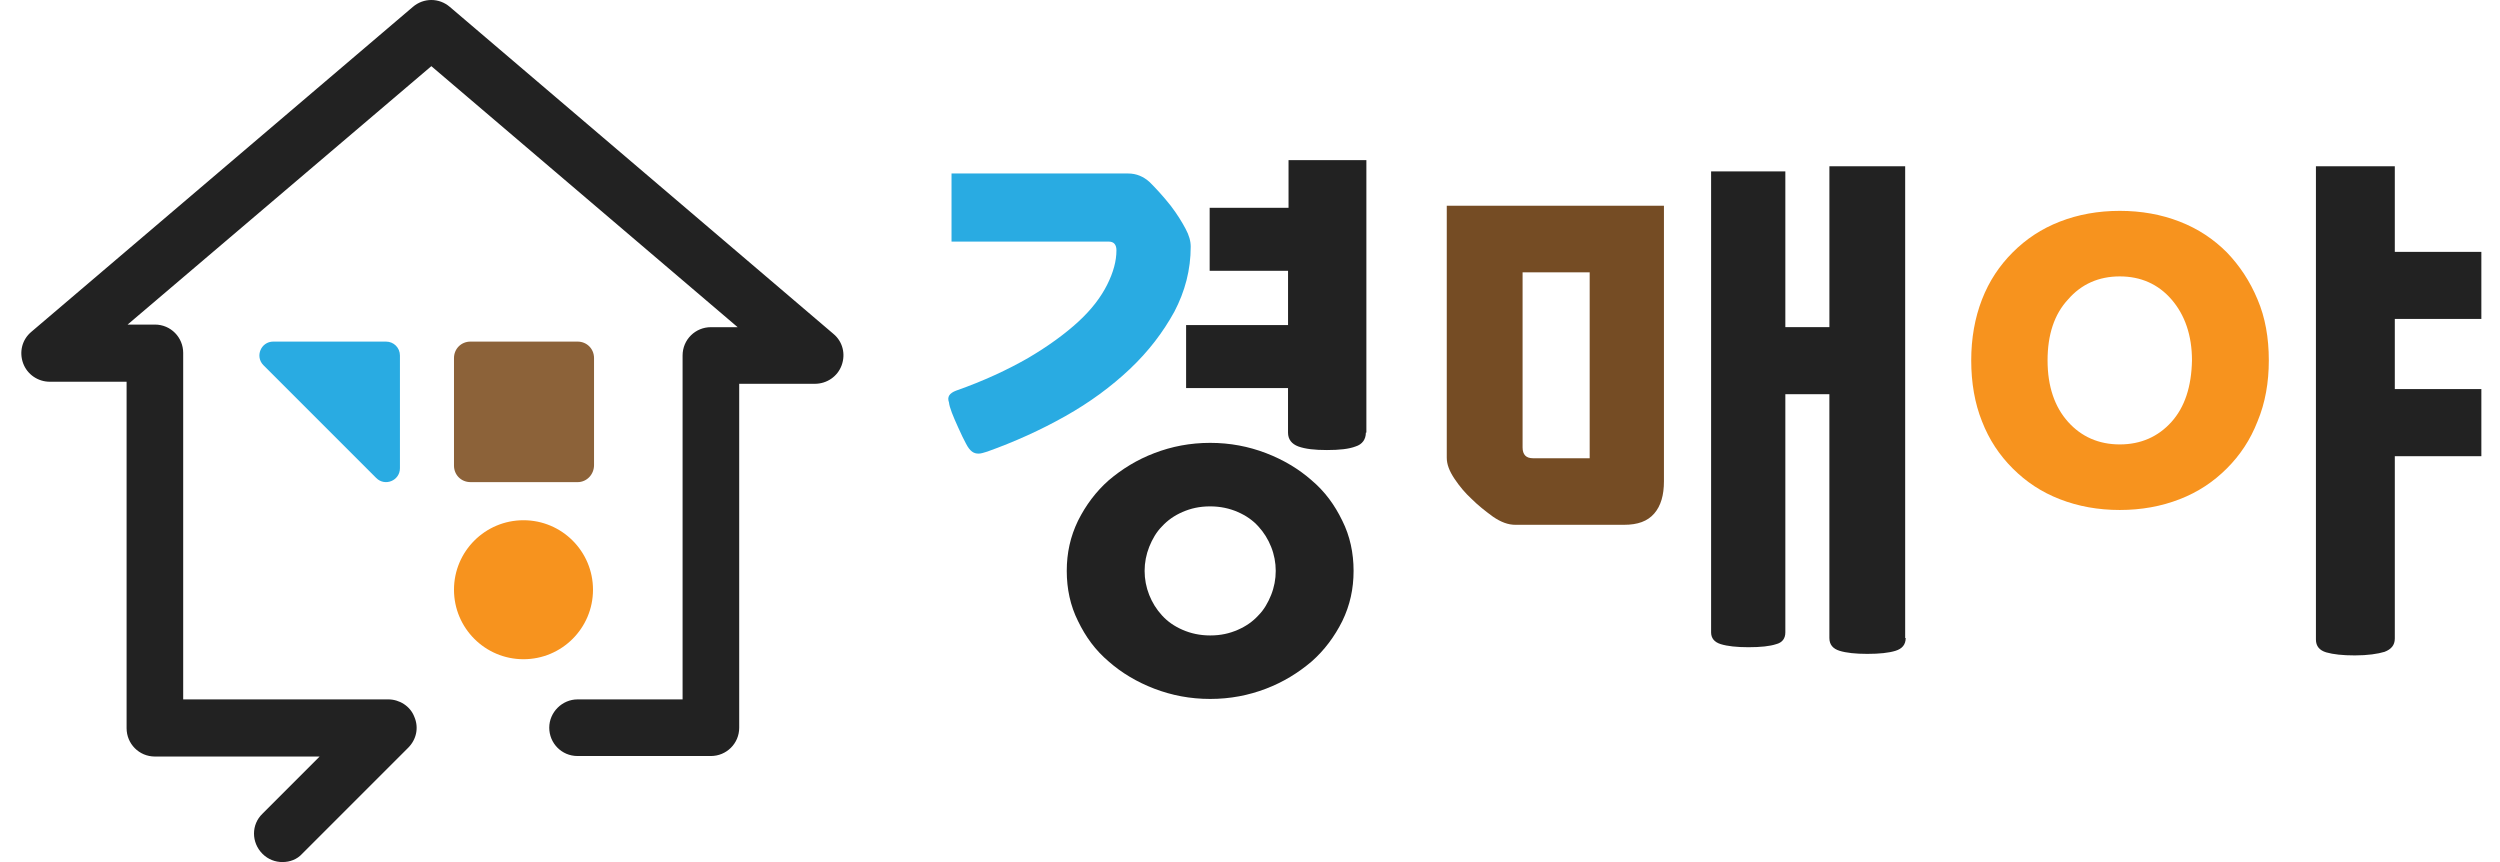 <svg xmlns="http://www.w3.org/2000/svg" width="116" height="40" fill="none" viewBox="0 0 116 40">
    <path fill="#29ABE2" d="M44.365 18.125c1.283-.451 2.4-.974 3.35-1.52.927-.547 1.711-1.118 2.33-1.688.617-.57 1.045-1.14 1.33-1.711.285-.57.428-1.093.428-1.592 0-.262-.119-.404-.357-.404h-7.295V8.05h8.198c.38 0 .713.142.998.403.286.285.618.642.975 1.093.309.404.523.76.689 1.07.166.309.238.57.238.832 0 1.069-.262 2.067-.76 3.018-.524.95-1.189 1.83-2.068 2.661-.856.808-1.854 1.545-2.995 2.186-1.14.642-2.352 1.189-3.612 1.64-.166.048-.285.095-.404.095-.118 0-.214-.024-.309-.095-.095-.071-.19-.19-.285-.38-.095-.166-.214-.428-.356-.737-.238-.523-.404-.927-.428-1.164-.095-.262.024-.428.333-.547z"/>
    <path fill="#222" d="M62.283 24.161c-.356-.736-.808-1.354-1.426-1.877-.594-.523-1.307-.95-2.115-1.26-.808-.309-1.663-.475-2.59-.475-.927 0-1.782.166-2.59.476-.808.308-1.497.736-2.115 1.259-.594.523-1.07 1.164-1.426 1.877-.357.737-.523 1.497-.523 2.33 0 .831.166 1.615.523 2.328.356.737.808 1.355 1.426 1.878.594.522 1.307.95 2.115 1.259.808.309 1.663.475 2.59.475.927 0 1.782-.166 2.59-.475.808-.309 1.498-.737 2.115-1.26.595-.522 1.07-1.164 1.426-1.877.357-.736.523-1.497.523-2.329 0-.831-.166-1.616-.523-2.329zm-3.303 3.446c-.143.357-.333.69-.594.95-.262.286-.57.5-.95.666-.38.167-.785.262-1.284.262-.475 0-.903-.095-1.283-.262-.38-.166-.69-.38-.95-.665-.262-.285-.452-.594-.595-.95-.142-.357-.214-.738-.214-1.118 0-.38.072-.76.214-1.117.143-.356.333-.689.594-.95.262-.285.57-.5.95-.666.381-.166.785-.261 1.284-.261.475 0 .903.095 1.283.261.38.167.69.38.95.666.262.285.452.594.595.95.143.357.214.737.214 1.117s-.071.76-.214 1.117zM63.376 20.074c0 .309-.166.546-.475.641-.309.12-.76.167-1.33.167-.571 0-.999-.048-1.331-.167-.31-.118-.476-.332-.476-.641v-2.068h-4.729v-2.923h4.73v-2.519h-3.637V9.641h3.66v-2.21H63.4v12.643h-.024z"/>
    <path fill="#754C24" d="M67.13 9.546v11.692c0 .31.12.618.357.975.238.356.5.665.785.927.308.308.641.57.998.831.38.262.713.38 1.045.38h5.038c.642 0 1.093-.166 1.402-.522.31-.357.452-.856.452-1.498V9.546H67.13zm6.631 11.716h-2.638c-.309 0-.475-.166-.475-.499v-8.127h3.113v8.626z"/>
    <path fill="#222" d="M88.424 29.603c0 .31-.166.5-.475.595-.31.095-.737.142-1.307.142-.547 0-.975-.047-1.284-.142-.309-.096-.475-.286-.475-.595V18.292H82.84v11.05c0 .285-.142.475-.427.547-.286.095-.713.142-1.284.142-.546 0-.974-.047-1.283-.142-.309-.095-.451-.286-.451-.547V7.954h3.445v7.224h2.044V7.716H88.4v21.887h.024z"/>
    <path fill="#F7931E" d="M104.75 13.895c-.356-.855-.832-1.568-1.426-2.186-.618-.618-1.331-1.093-2.186-1.426-.856-.333-1.782-.499-2.78-.499-.999 0-1.925.166-2.781.499-.855.333-1.568.808-2.186 1.426-.618.618-1.093 1.33-1.426 2.186-.333.856-.5 1.806-.5 2.828 0 1.046.167 1.996.5 2.828.333.856.808 1.569 1.426 2.186.618.618 1.33 1.094 2.186 1.426.856.333 1.782.5 2.78.5.999 0 1.925-.167 2.781-.5.855-.332 1.568-.808 2.186-1.426.618-.617 1.093-1.33 1.426-2.186.357-.855.523-1.806.523-2.828 0-1.045-.166-1.996-.523-2.828zm-3.992 5.68c-.618.689-1.426 1.046-2.4 1.046-.975 0-1.783-.357-2.4-1.046-.619-.69-.951-1.64-.951-2.852 0-1.188.309-2.139.95-2.828.618-.713 1.426-1.07 2.4-1.07.975 0 1.783.357 2.401 1.07.618.713.95 1.664.95 2.828-.024 1.212-.332 2.163-.95 2.852z"/>
    <path fill="#222" d="M115.135 18.054v3.113h-4.016v8.46c0 .31-.167.5-.476.618-.309.095-.784.166-1.378.166-.57 0-.998-.047-1.331-.142-.309-.095-.475-.285-.475-.594V7.716h3.66v3.97h4.016v3.112h-4.016v3.256h4.016zM13.11 40c-.334 0-.668-.12-.93-.382-.526-.526-.526-1.362 0-1.863l2.65-2.652H7.188c-.74 0-1.314-.597-1.314-1.314V17.713h-3.56c-.549 0-1.05-.335-1.242-.86-.19-.526-.047-1.099.383-1.457L19.154.322c.502-.43 1.219-.43 1.72 0l17.797 15.17c.43.357.573.93.382 1.456-.191.526-.693.86-1.242.86h-3.512v15.957c0 .74-.597 1.314-1.314 1.314h-6.187c-.74 0-1.313-.597-1.313-1.314 0-.716.597-1.313 1.313-1.313h4.874V16.495c0-.741.597-1.314 1.313-1.314h1.242L20.014 3.07 5.921 15.06h1.266c.74 0 1.313.597 1.313 1.314v16.077h9.508c.525 0 1.027.31 1.218.812.215.501.096 1.05-.287 1.433l-4.92 4.92c-.24.264-.574.383-.908.383z"/>
    <path fill="#8C6239" d="M26.799 22.37h-4.97c-.43 0-.764-.334-.764-.764v-4.992c0-.43.335-.764.765-.764h4.969c.43 0 .764.334.764.764v4.969c0 .43-.334.788-.764.788z"/>
    <path fill="#F7931E" d="M24.29 30.588c1.781 0 3.225-1.444 3.225-3.225 0-1.78-1.444-3.224-3.225-3.224-1.78 0-3.225 1.443-3.225 3.224 0 1.781 1.444 3.225 3.225 3.225z"/>
    <path fill="#29ABE2" d="M12.226 16.948l5.232 5.232c.406.406 1.099.12 1.099-.454v-5.232c0-.358-.287-.644-.645-.644H12.68c-.573 0-.86.692-.454 1.098z"/>
</svg>
